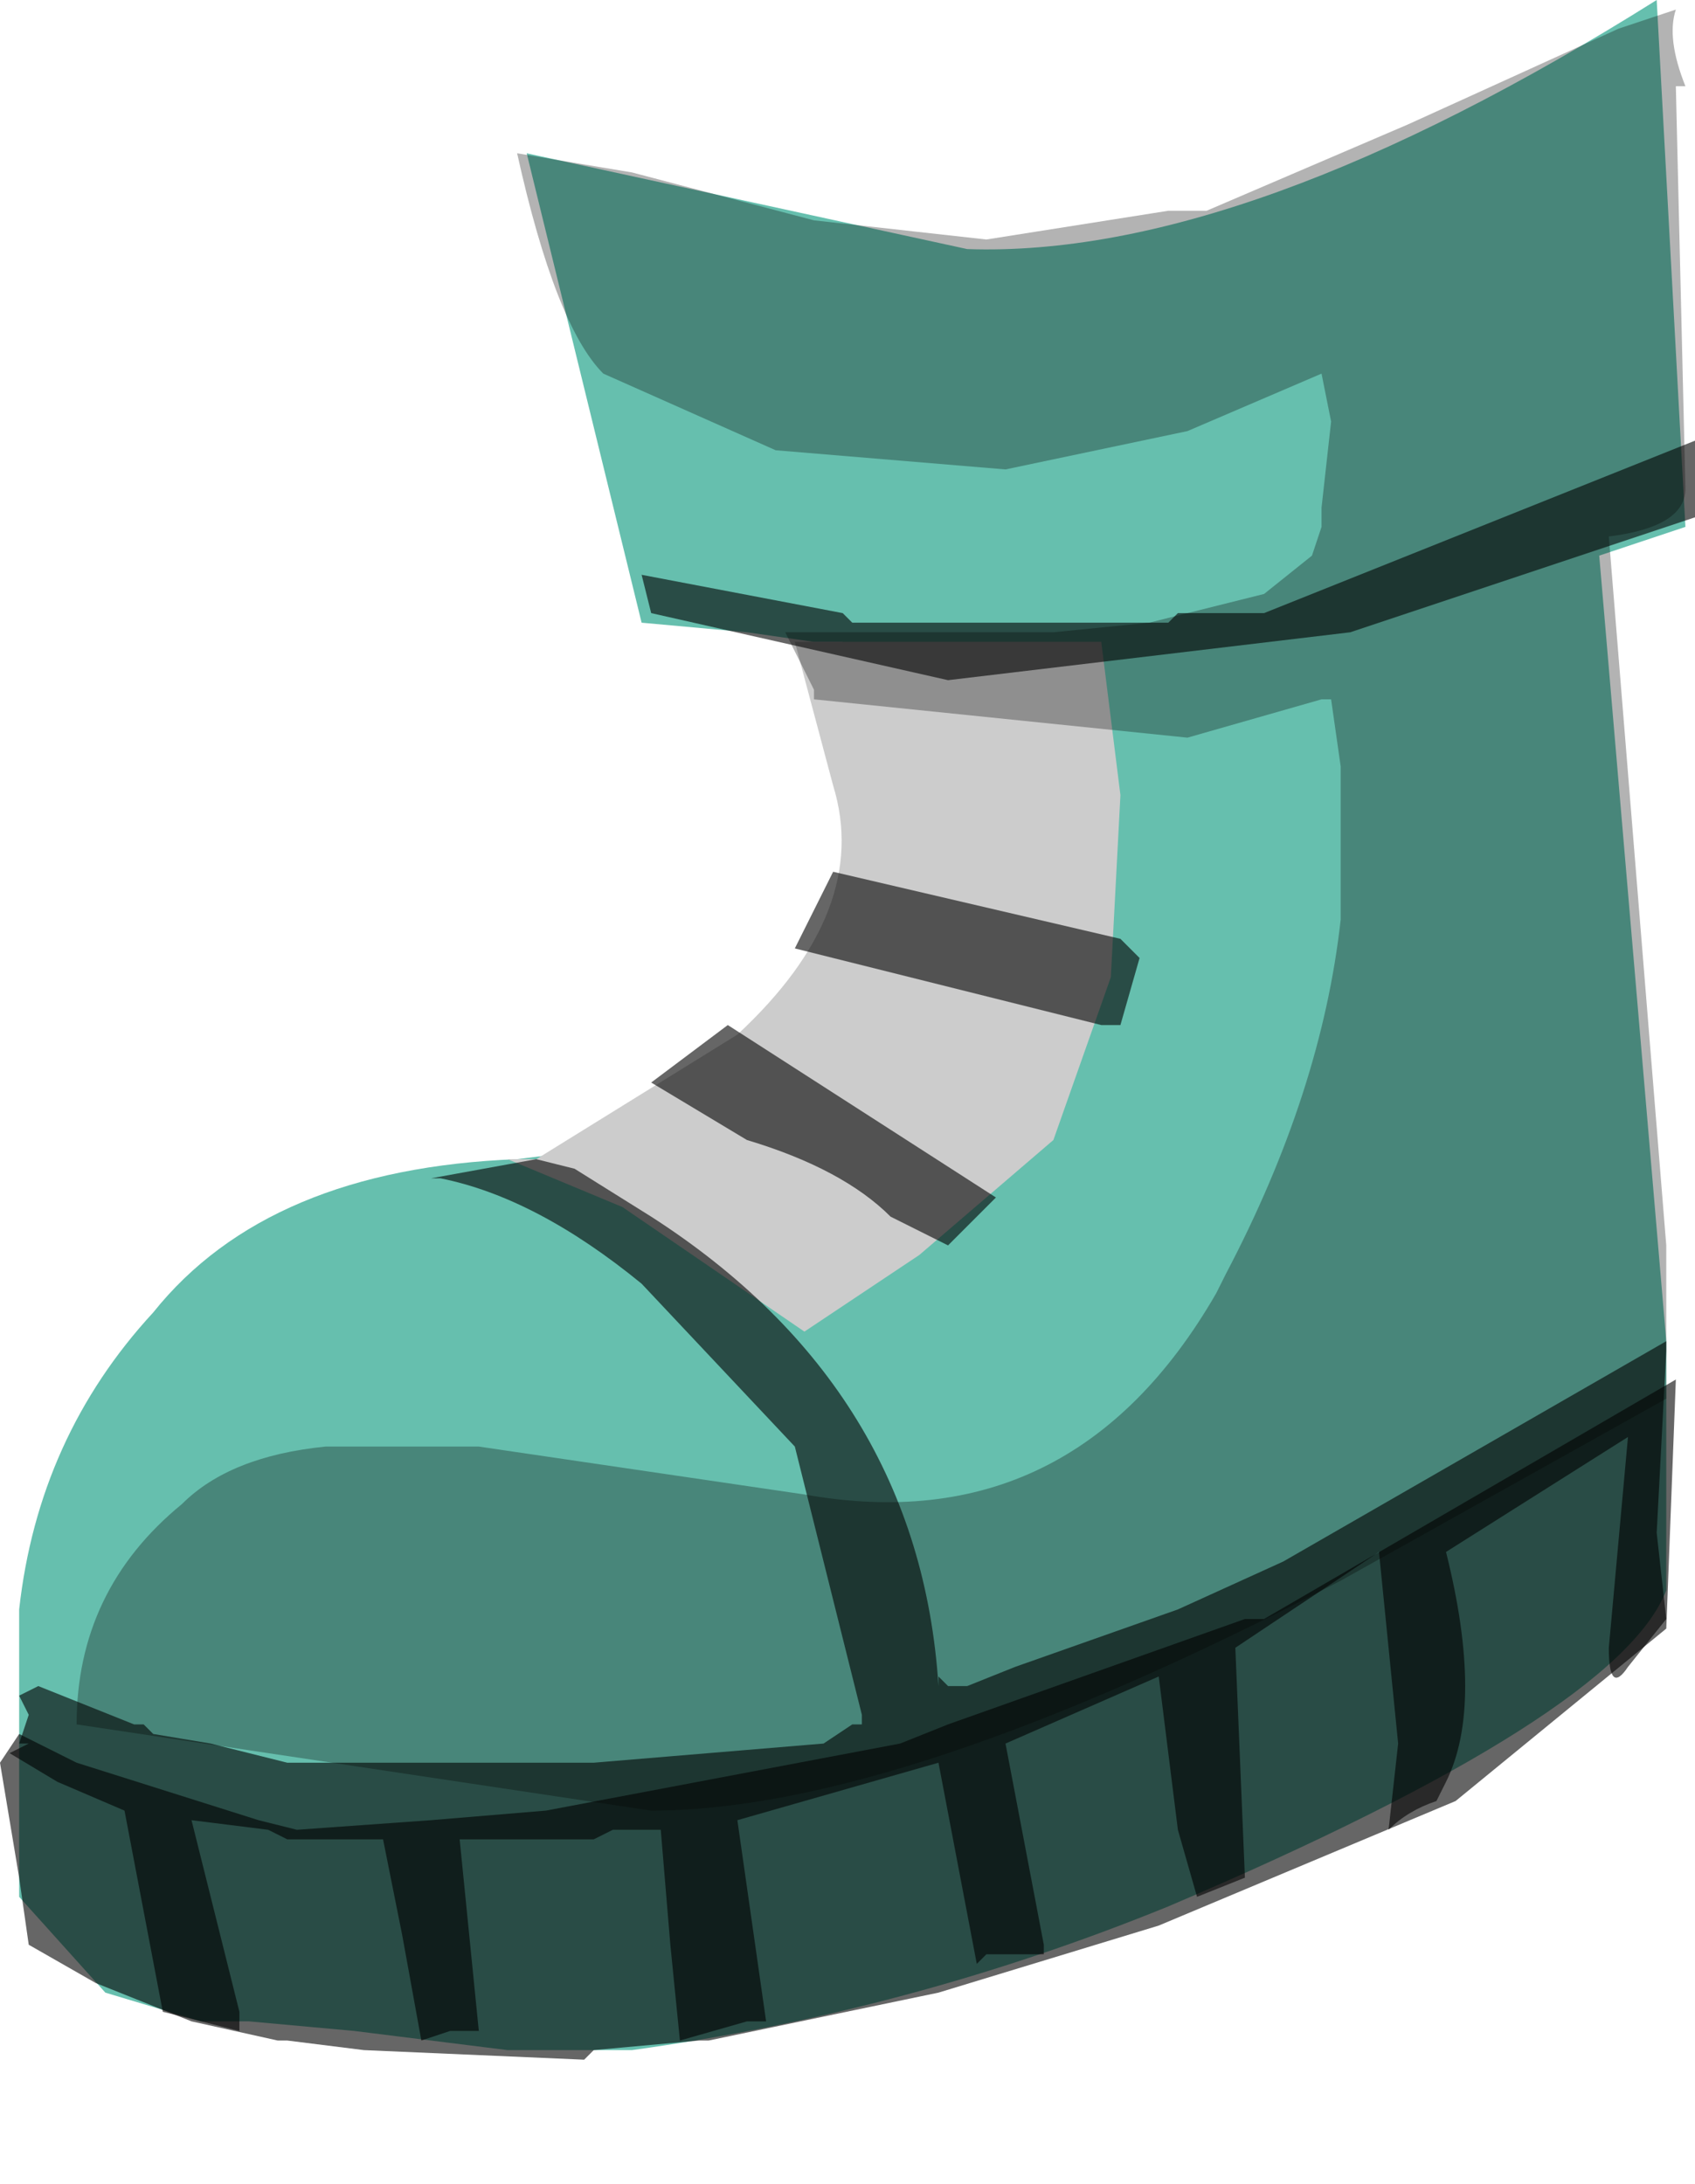 <svg xmlns="http://www.w3.org/2000/svg" xmlns:ffdec="https://www.free-decompiler.com/flash" xmlns:xlink="http://www.w3.org/1999/xlink" ffdec:objectType="frame" width="8.85" height="11.4"><use ffdec:characterId="1" xlink:href="#a" width="8.85" height="11.4"/><defs><g id="a" fill-rule="evenodd"><path fill="#66bfae" d="M5.05 1.3q1.45.05 3.6-1.3l.15 2.75-.45.15L8.7 7v1.3q-.25.65-2.6 1.65-1.35.55-2.8.75h-.65l-.8-.1-.55-.05h-.25l-.5-.15-.45-.5V8.4q.1-.9.7-1.55.6-.75 1.9-.8L3.1 6l.15.05.55-.15.6-.45.3-.8-.15-.6-.15-.55v-.15h-.15L3.9 3.3l-.55-.05L2.75.8z"/><path fill="#ccc" d="m5.85 4.15-.05.95-.3.85-.7.6-.6.4-.95-.65-.6-.25h.15l1.05-.65q.7-.65.5-1.3l-.2-.75h1.6z"/><path fill-opacity=".298" d="m4.05 2.35-.9-.4Q2.9 1.7 2.7.8l.6.1.95.25.9.1.95-.15h.2L7.35.65l1.1-.5.3-.1q-.05.15.05.4h-.05l.05 2.1q0 .2-.4.25l.3 3.7v.8L7 8.25q-2.3 1.2-3.6 1.2L.4 9q0-.7.55-1.15.25-.25.75-.3h.8l1.7.25q1.4.25 2.15-1.05l.05-.1q.5-.95.6-1.85V4l-.05-.35H6.9l-.7.2-1.95-.2V3.6l-.15-.3h1.4l.5-.05.6-.15.25-.2.05-.15v-.1l.05-.45-.05-.25-.7.3-.95.2z"/><path fill-opacity=".6" d="M6.6 8.45 8.75 7.2 8.7 8.5l-1.1.9-1.55.65-1.15.35-1.2.25h-.05l-.55.05-.05.05-1.15-.05-.4-.05h-.05l-.45-.1-.5-.2-.35-.2L.1 9.8 0 9.2l.1-.15.3.15.95.3.2.05.7-.05.6-.05L4.7 9.1l.25-.1 1.55-.55z"/><path fill-opacity=".6" d="m6.15 8.4.55-.25L8.7 7v.05L8.65 8l.05.45-.2.25q-.1.15-.1-.1l.05-.55.05-.55-.95.6q.2.8 0 1.2l-.05.1q-.15.05-.25.15l.05-.45-.1-1-.6.4-.15.1.05 1.2-.25.1-.1-.35-.1-.8-.8.35.2 1.05v.05h-.3l-.05.05-.2-1.05-1.05.3.15 1.05h-.1l-.35.1-.05-.5-.05-.6H3.2l-.1.05h-.7l.1 1h-.15l-.15.05-.1-.55-.1-.5h-.5l-.1-.05L1 9.5l.25 1v.1l-.4-.1-.2-1.05L.3 9.3l-.25-.15.1-.05H.1l.05-.15-.05-.1.1-.05.5.2h.05l.05.05.3.05.4.1h1.6l1.2-.1.15-.1h.05v-.05l-.35-1.4-.8-.85q-.55-.45-1.05-.55h-.05l.55-.1.2.05.4.25q1.4.9 1.5 2.45v-.05l.05.05h.1l.25-.1zM5.95 5l-.1.35h-.1l-1.6-.4.2-.4 1.5.35zm2.9-2.7v.4l-1.8.6-2.1.25L3.4 3.2 3.35 3l1.05.2.05.05H6.1l.05-.05h.45zm-4.2 4.05q-.25-.25-.75-.4l-.5-.3.4-.3 1.4.9-.25.25zm-2.3 4.95.05.1z"/></g></defs></svg>